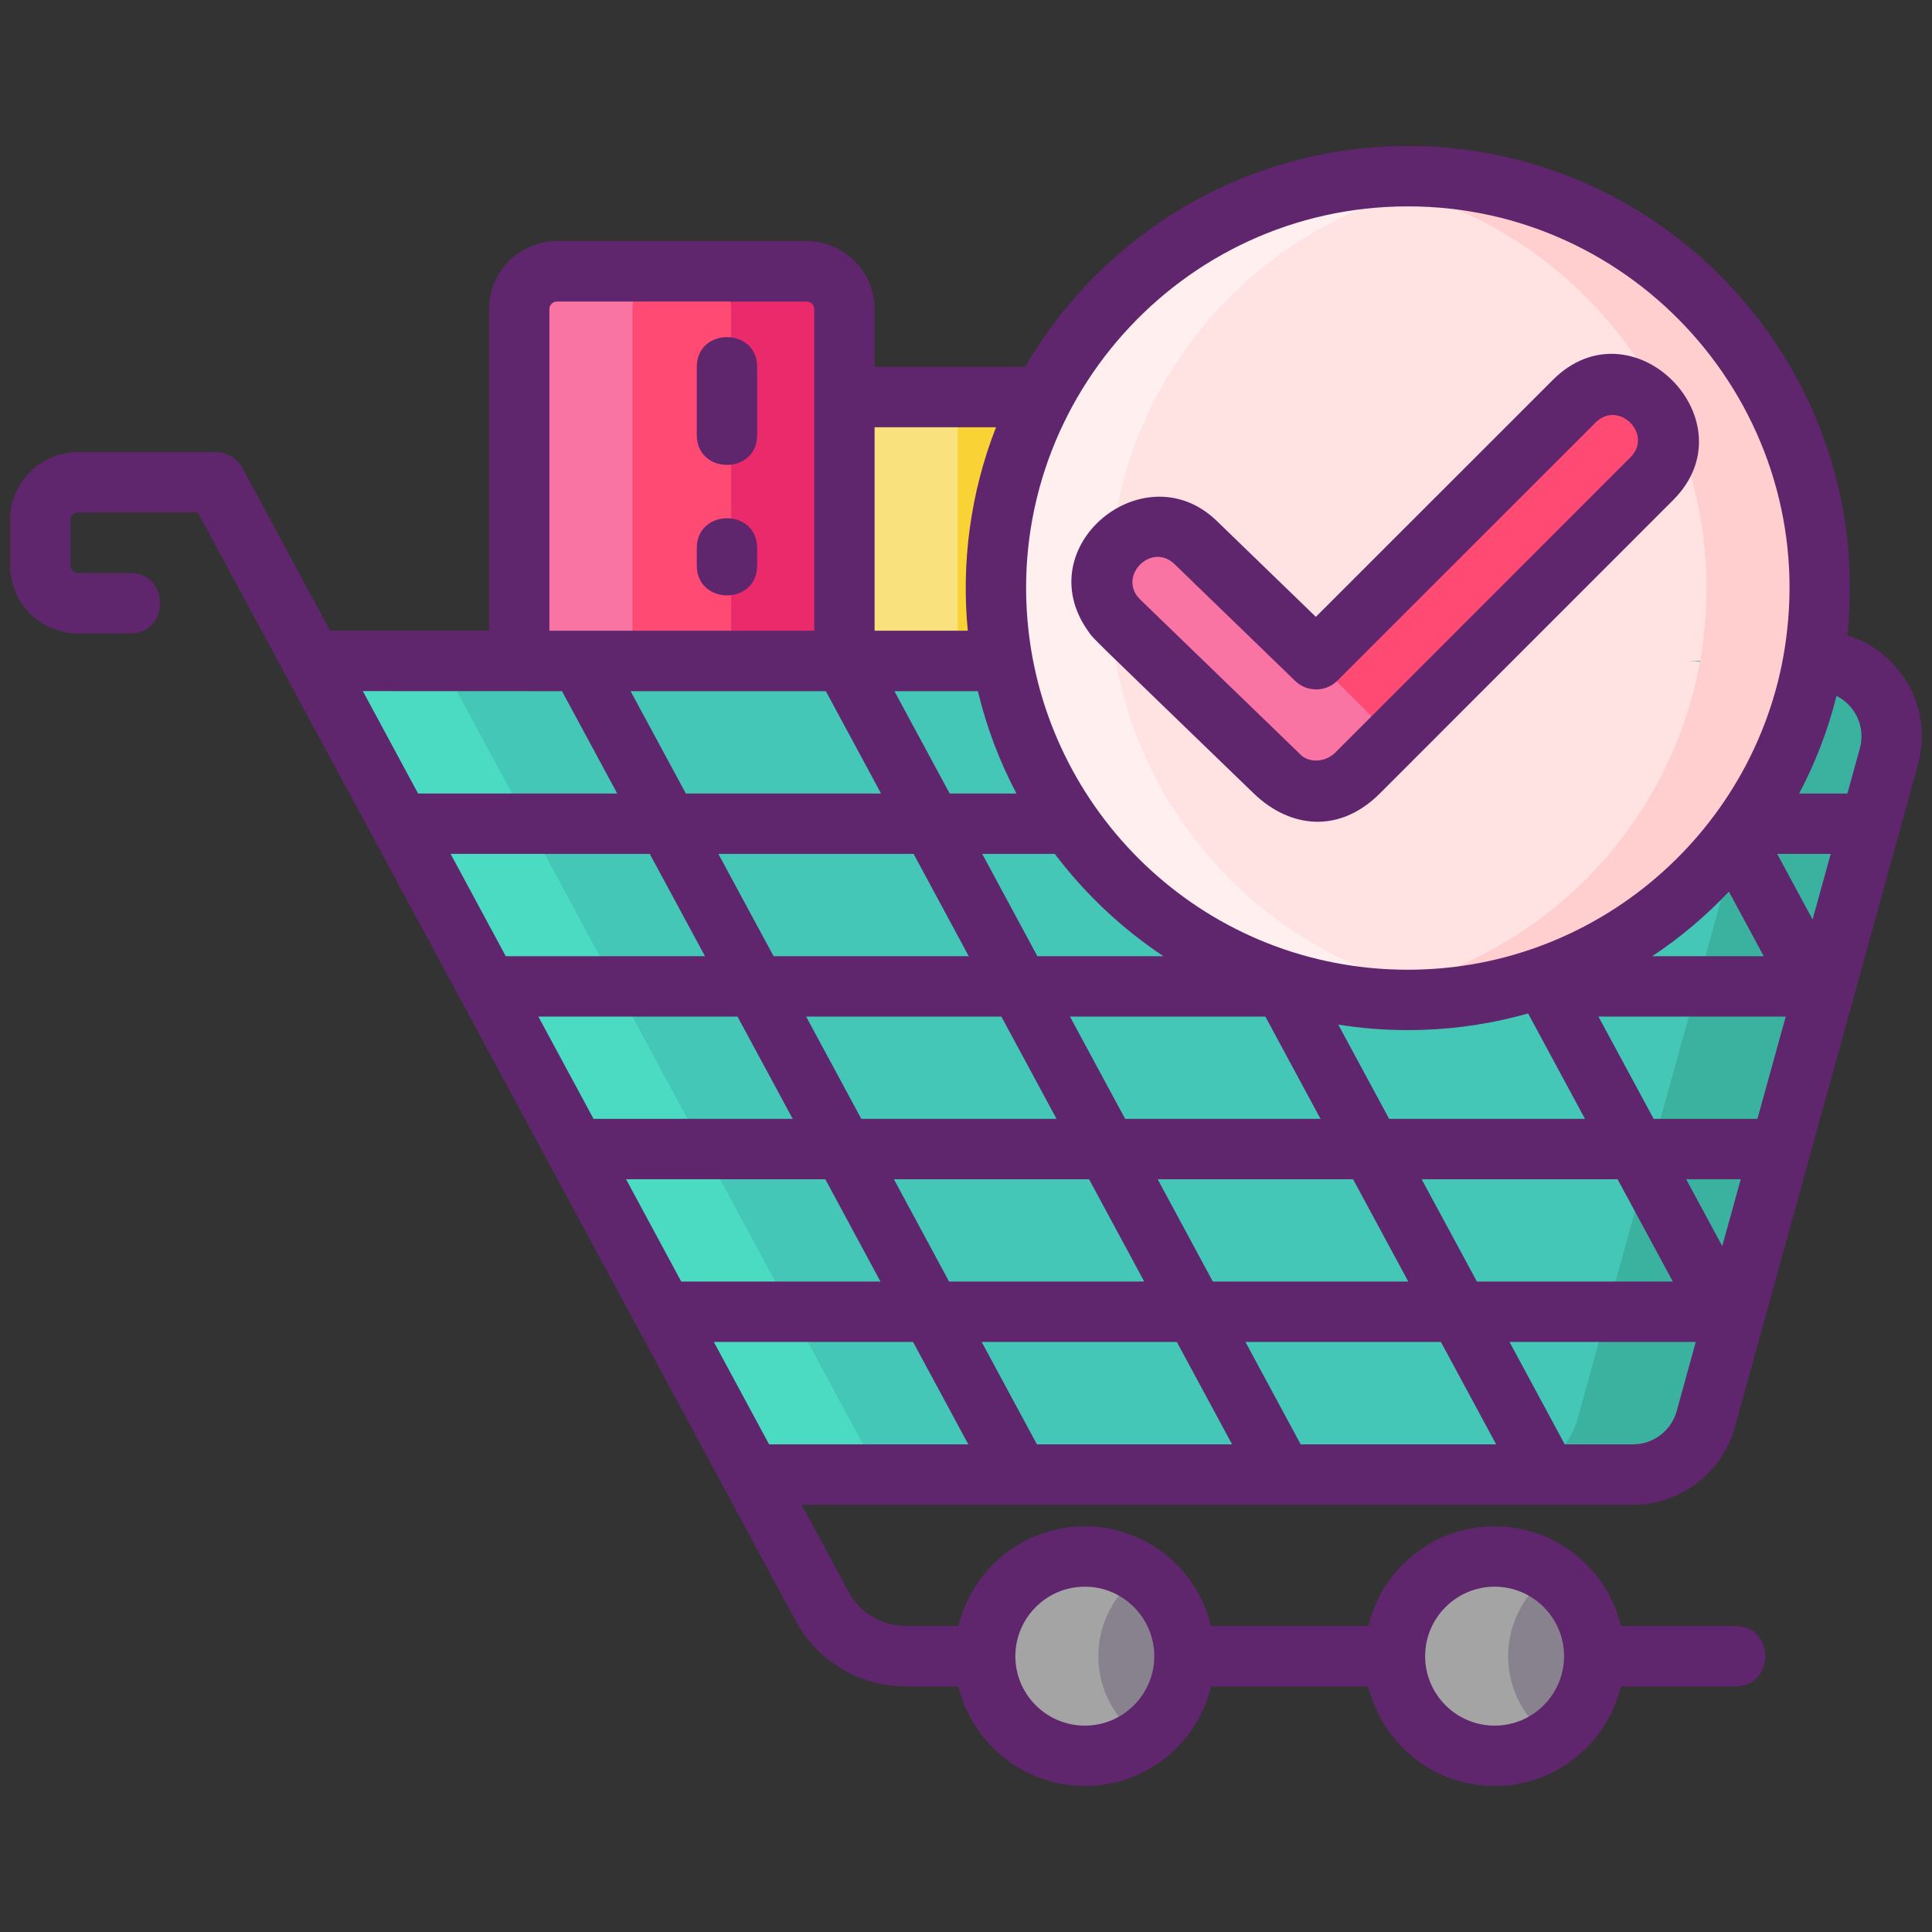 <svg enable-background="new 0 0 256 256" height="512" viewBox="0 0 256 256" width="512" xmlns="http://www.w3.org/2000/svg"><rect x="0" y="0" width="256" height="256" fill="#333333" stroke="none"/><path d="m250.292 100.244-24.27 87.803c-1.198 4.334-5.142 7.336-9.639 7.336h-116.866l-58.143-107.804h199.28c6.608 0 11.399 6.295 9.638 12.665z" fill="#44c7b6"/><circle cx="198.044" cy="219.454" fill="#87828e" r="13.206"/><circle cx="143.743" cy="219.454" fill="#87828e" r="13.206"/><path d="m111.882 87.582h-43.085v-46.63c0-2.761 2.239-5 5-5h33.085c2.761 0 5 2.239 5 5z" fill="#ff4a73"/><path d="m204.945 87.582h-93.063v-34.963h88.063c2.761 0 5 2.239 5 5z" fill="#f9d335"/><path d="m111.887 40.955v46.63h-15v-46.63c0-2.76-2.24-5-5-5h15c2.76 0 5 2.24 5 5z" fill="#ea2a6a"/><path d="m88.797 35.955c-2.76 0-5 2.24-5 5v46.63h-15v-46.63c0-2.76 2.24-5 5-5z" fill="#f973a3"/><path d="m111.887 52.615h15v34.97h-15z" fill="#f9e27d"/><path d="m204.947 57.615v29.97h-15v-29.97c0-2.76-2.24-5-5-5h15c2.76 0 5 2.24 5 5z" fill="#f2c300"/><path d="m151.247 230.315c-2.12 1.48-4.71 2.34-7.5 2.34-7.3 0-13.21-5.91-13.21-13.2s5.91-13.21 13.21-13.21c2.79 0 5.38.86 7.5 2.34-3.45 2.38-5.71 6.36-5.71 10.87s2.26 8.49 5.71 10.86z" fill="#a4a4a5"/><path d="m205.547 230.315c-2.12 1.48-4.71 2.34-7.5 2.34-7.3 0-13.21-5.91-13.21-13.2s5.91-13.21 13.21-13.21c2.79 0 5.38.86 7.5 2.34-3.45 2.38-5.71 6.36-5.71 10.87s2.26 8.49 5.71 10.86z" fill="#a4a4a5"/><circle cx="186.545" cy="77.922" fill="#ffe2e2" r="54.575"/><path d="m194.047 131.975c-2.45.35-4.95.52-7.5.52-30.14 0-54.58-24.43-54.58-54.57s24.44-54.58 54.58-54.58c2.55 0 5.05.17 7.5.52-26.59 3.65-47.08 26.47-47.08 54.06s20.49 50.4 47.08 54.05z" fill="#ffefee"/><path d="m194.047 131.975c-2.45.35-4.95.52-7.5.52-30.14 0-54.58-24.43-54.58-54.57s24.44-54.58 54.58-54.58c2.55 0 5.05.17 7.5.52-26.59 3.65-47.08 26.47-47.08 54.06s20.49 50.4 47.08 54.05z" fill="#ffefee"/><path d="m116.517 195.385h-17l-58.14-107.81h17z" fill="#4bdbc3"/><path d="m250.297 100.245-24.27 87.8c-1.2 4.34-5.15 7.34-9.64 7.34h-17c4.49 0 8.44-3 9.64-7.34l24.27-87.8c1.76-6.37-3.04-12.67-9.64-12.67h17c6.6 0 11.4 6.3 9.64 12.67z" fill="#3bb2a0"/><path d="m241.117 77.925c0 30.14-24.43 54.57-54.57 54.57-2.55 0-5.05-.17-7.5-.52 26.59-3.65 47.07-26.46 47.07-54.05s-20.48-50.41-47.07-54.06c2.45-.35 4.95-.52 7.5-.52 30.14 0 54.57 24.44 54.57 54.58z" fill="#ffcfcf"/><path d="m218.867 63.435-34.31 34.31-4.93 4.94c-.11.11-.23.2-.34.31-.06.04-.11.09-.16.14-.14.11-.28.22-.42.32-.06.04-.12.08-.17.12-.15.1-.3.19-.46.28-.05.03-.11.07-.17.1-.16.08-.32.16-.49.23-.05.02-.1.05-.16.08-.17.07-.35.13-.52.18-.05.02-.1.04-.15.06-.19.05-.38.1-.57.14-.04.01-.08.02-.12.03-.21.04-.42.07-.64.09-.02 0-.04.01-.06.01-.24.02-.47.03-.71.03-.23 0-.46-.01-.69-.03-.02 0-.04 0-.06-.01-.21-.02-.42-.05-.63-.09-.04 0-.07-.02-.11-.02-.19-.04-.38-.09-.57-.14-.04-.02-.09-.03-.14-.05-.17-.05-.35-.11-.52-.18-.05-.02-.1-.05-.15-.07-.17-.07-.33-.14-.49-.23-.06-.03-.11-.06-.16-.09-.16-.09-.31-.17-.45-.27-.06-.04-.12-.08-.18-.12-.14-.1-.28-.2-.41-.31-.06-.04-.11-.09-.17-.14-.11-.1-.22-.19-.33-.29l-21.12-20.45c-2.89-2.79-2.96-7.39-.17-10.27 2.79-2.89 7.39-2.96 10.28-.17l8.47 8.2 7.52 7.28 34.18-34.19c2.84-2.84 7.44-2.84 10.28 0 2.84 2.83 2.84 7.44 0 10.27z" fill="#ff4a73"/><path d="m184.557 97.745-4.93 4.94c-.11.11-.23.2-.34.31-.06.04-.11.09-.16.14-.14.11-.28.22-.42.32-.06.04-.12.08-.17.12-.15.1-.3.19-.46.28-.05.03-.11.07-.17.1-.16.08-.32.16-.49.23-.05.02-.1.05-.16.08-.17.07-.35.13-.52.18-.05.02-.1.04-.15.06-.19.05-.38.1-.57.14-.04.01-.08.02-.12.03-.21.04-.42.07-.64.09-.02 0-.04.01-.06.01-.24.02-.47.03-.71.03-.23 0-.46-.01-.69-.03-.02 0-.04 0-.06-.01-.21-.02-.42-.05-.63-.09-.04 0-.07-.02-.11-.02-.19-.04-.38-.09-.57-.14-.04-.02-.09-.03-.14-.05-.17-.05-.35-.11-.52-.18-.05-.02-.1-.05-.15-.07-.17-.07-.33-.14-.49-.23-.06-.03-.11-.06-.16-.09-.16-.09-.31-.17-.45-.27-.06-.04-.12-.08-.18-.12-.14-.1-.28-.2-.41-.31-.06-.04-.11-.09-.17-.14-.11-.1-.22-.19-.33-.29l-21.12-20.45c-2.89-2.79-2.96-7.39-.17-10.27 2.79-2.89 7.39-2.96 10.28-.17l8.47 8.2z" fill="#f973a3"/><g fill="#5f266d"><path d="m244.787 84.195c3.711-34.743-23.605-64.85-58.24-64.85-21.63 0-40.56 11.79-50.71 29.27h-19.95v-7.66c0-4.96-4.04-9-9-9h-33.09c-4.96 0-9 4.04-9 9v42.62h-21.05c-.94-1.738-10.682-19.824-11.621-21.563-.712-1.319-2.113-2.1-3.52-2.1h-18.272c-4.962 0-9 4.038-9 9v6.018c0 4.962 4.038 9 9 9h6.913c5.285 0 5.292-8 0-8h-6.913c-.551 0-1-.449-1-1v-6.018c0-.551.449-1 1-1h15.871l.001.003h.01c17.171 31.805 21.321 39.515 79.18 146.8 2.89 5.39 8.5 8.74 14.63 8.74h6.98c1.81 7.56 8.63 13.2 16.74 13.2s14.92-5.64 16.73-13.2h20.83c1.81 7.56 8.63 13.2 16.74 13.2s14.93-5.64 16.73-13.2h15.17c5.285 0 5.293-8 0-8h-15.17c-1.8-7.57-8.62-13.21-16.73-13.21s-14.93 5.64-16.74 13.21h-20.83c-1.81-7.57-8.62-13.21-16.73-13.21s-14.93 5.64-16.74 13.21h-6.98c-3.18 0-6.08-1.73-7.58-4.53l-6.23-11.54h110.17c6.27 0 11.82-4.23 13.49-10.27 2.935-10.608 21.611-78.209 24.27-87.81 2.107-7.587-2.434-15.002-9.359-17.11zm-110.25 135.26c0-5.027 4.089-9.21 9.21-9.21 5.061 0 9.2 4.115 9.2 9.21 0 5.022-4.081 9.2-9.2 9.2-5.107 0-9.21-4.158-9.21-9.2zm54.3 0c0-5.027 4.089-9.21 9.21-9.21 5.059 0 9.2 4.112 9.2 9.21 0 5.023-4.081 9.2-9.2 9.2-5.107 0-9.21-4.158-9.21-9.2zm57.6-120.28-1.65 5.97h-6.39c2.14-4.05 3.82-8.39 4.95-12.94 2.475 1.268 3.879 4.096 3.09 6.97zm-156.17 70.64-7.31-13.56h26.4l7.31 13.56h-26.39zm16.55-35.11h25.87l7.31 13.55h-25.87zm-39.8-8-7.31-13.56h26.39l7.32 13.56h-26.39zm16.54-35.12h25.87l7.32 13.56h-25.87zm102.99-64.24c30.15 0 53.641 26.361 50.25 56.23-2.748 25.101-24.199 44.92-50.25 44.92-26.41 0-47.466-20.023-50.264-44.92-3.36-29.903 20.114-56.23 50.264-56.23zm23.47 120.91h-25.95l-6.74-12.49c3 .48 6.08.73 9.22.73 4.96 0 9.78-.62 14.38-1.79.52-.13 1.04-.27 1.56-.42l.22.42zm-68.24-13.55h25.89l7.31 13.55h-25.89zm-11.63-21.56h9.62c4 5.29 8.87 9.89 14.4 13.56h-16.71zm-11.63-21.56h11.06c1.14 4.78 2.87 9.32 5.11 13.56h-8.85zm110.57 26.56 4.62 8.56h-14.78c3.71-2.46 7.12-5.34 10.16-8.56zm-133.9-5h25.87l7.31 13.56h-25.86zm23.26 43.11h25.86l7.31 13.56h-25.86zm34.95 0h25.89l7.32 13.56h-25.9zm34.98 0h25.96l7.32 13.56h-25.96zm39.83 8.86-4.78-8.86h7.23zm-9.09-16.86-7.31-13.55h24.81l-3.75 13.55zm21.06-26.42-4.69-8.69h7.09zm-108.2-65.22c-3.439 8.776-4.601 18.059-3.74 26.96h-12.35v-26.96zm-59.18-15.66c0-.55.45-1 1-1h33.09c.55 0 1 .45 1 1v42.62h-35.09zm1.67 50.63 7.32 13.56h-26.39l-7.32-13.57c11.699 0 23.441.01 26.39.01zm23.26 43.12 7.31 13.55h-26.39l-7.31-13.55zm4.18 56.68-7.32-13.57h26.4l7.32 13.57zm35.49 0-7.32-13.57h25.86l7.32 13.57zm34.95 0-7.32-13.57h25.9l7.32 13.57zm49.82-4.4c-.72 2.59-3.09 4.4-5.78 4.4h-9.05l-7.32-13.57h24.68z"/><path d="m92.327 72.635v2.29c0 5.285 8 5.293 8 0v-2.29c0-5.288-8-5.285-8 0z"/><path d="m92.327 48.635v9c0 5.285 8 5.293 8 0v-9c0-5.288-8-5.285-8 0z"/><path d="m144.157 83.585c.817 1.198-.431-.128 21.98 21.56 4.869 4.678 11.399 5.291 16.69 0 29.907-29.907 4.182-4.192 38.87-38.88 10.46-10.46-5.388-26.472-15.93-15.93-10.853 10.85 11.149-11.142-31.41 31.4l-13.16-12.74c-9.552-9.191-24.96 3.362-17.05 14.58zm11.47-8.84c12.714 12.31 7.753 7.507 15.99 15.48 1.57 1.52 4.07 1.5 5.61-.05 12.316-12.316 16.391-16.381 34.19-34.18 3.07-3.07 7.672 1.582 4.62 4.61-32.356 32.356-4.546 4.556-39.21 39.22-1.494 1.318-3.506 1.154-4.46.2-13.962-13.499-4.481-4.331-21.28-20.58-3.104-3.006 1.45-7.69 4.54-4.7z"/></g></svg>